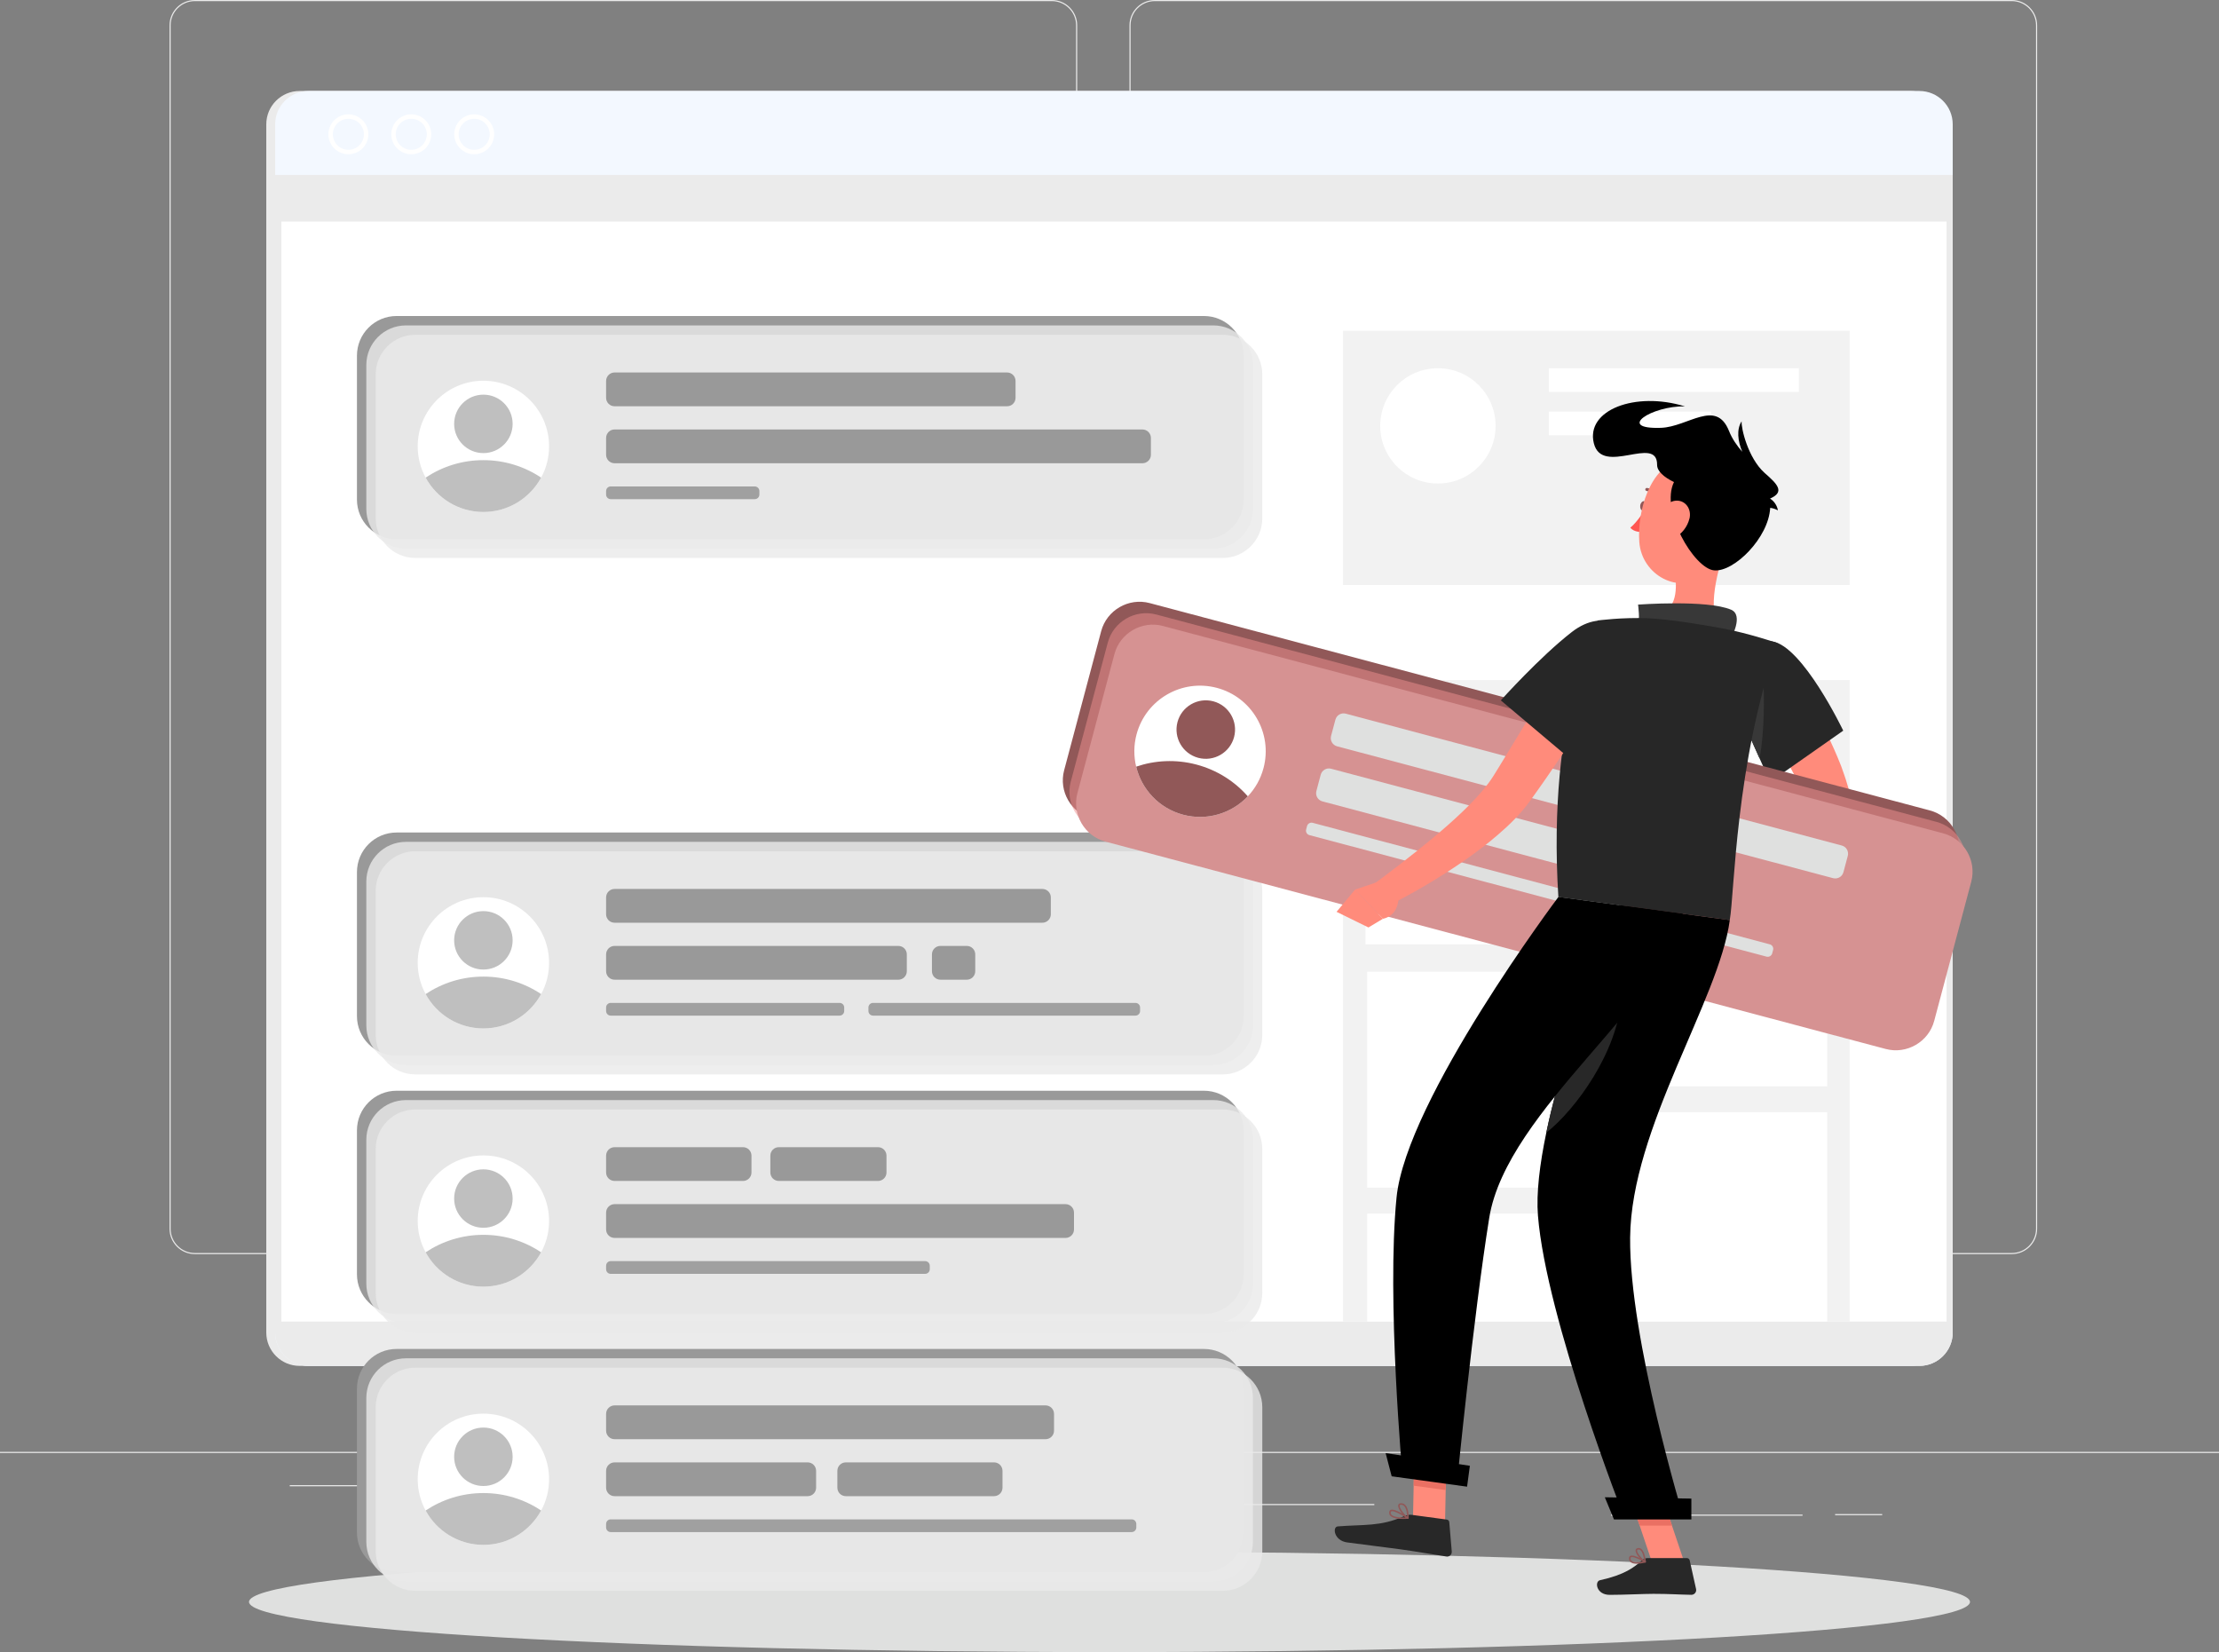 <svg width="360" height="268" viewBox="0 0 360 268" fill="none" xmlns="http://www.w3.org/2000/svg">
<rect x="0" y="0" width="360" height="268" fill="#808080" stroke="none"/>
<g clip-path="url(#clip0_43_9973)">
<path d="M360 235.519H0V235.698H360V235.519Z" fill="#EBEBEB"/>
<path d="M305.359 245.61H297.72V245.79H305.359V245.61Z" fill="#EBEBEB"/>
<path d="M292.435 245.696H261.367V245.876H292.435V245.696Z" fill="#EBEBEB"/>
<path d="M222.963 243.977H170.532V244.157H222.963V243.977Z" fill="#EBEBEB"/>
<path d="M140.371 247.106H123.732V247.286H140.371V247.106Z" fill="#EBEBEB"/>
<path d="M84.924 244.071H62.014V244.25H84.924V244.071Z" fill="#EBEBEB"/>
<path d="M110.333 244.071H88.92V244.25H110.333V244.071Z" fill="#EBEBEB"/>
<path d="M68.875 240.92H47.009V241.1H68.875V240.92Z" fill="#EBEBEB"/>
<path d="M170.647 203.44H31.615C29.347 203.44 27.504 201.599 27.504 199.333V4.107C27.504 1.841 29.347 0 31.615 0H170.647C172.915 0 174.758 1.841 174.758 4.107V199.333C174.758 201.599 172.915 203.44 170.647 203.44ZM31.615 0.18C29.448 0.18 27.684 1.942 27.684 4.107V199.333C27.684 201.498 29.448 203.26 31.615 203.26H170.647C172.814 203.26 174.578 201.498 174.578 199.333V4.107C174.578 1.942 172.814 0.18 170.647 0.18H31.615Z" fill="#EBEBEB"/>
<path d="M326.383 203.44H187.351C185.083 203.44 183.24 201.599 183.24 199.333V4.107C183.24 1.841 185.083 0 187.351 0H326.383C328.651 0 330.495 1.841 330.495 4.107V199.333C330.495 201.599 328.651 203.44 326.383 203.44ZM187.351 0.18C185.184 0.18 183.42 1.942 183.42 4.107V199.333C183.42 201.498 185.184 203.26 187.351 203.26H326.383C328.551 203.26 330.315 201.498 330.315 199.333V4.107C330.315 1.942 328.551 0.18 326.383 0.18H187.351Z" fill="#EBEBEB"/>
<path d="M309.946 14.759H48.615C45.624 14.759 43.2 17.181 43.2 20.168V216.164C43.2 219.151 45.624 221.572 48.615 221.572H309.946C312.936 221.572 315.36 219.151 315.36 216.164V20.168C315.36 17.181 312.936 14.759 309.946 14.759Z" fill="#EBEBEB"/>
<path d="M311.386 14.759H50.054C47.064 14.759 44.64 17.181 44.64 20.168V216.164C44.64 219.151 47.064 221.572 50.054 221.572H311.386C314.376 221.572 316.8 219.151 316.8 216.164V20.168C316.8 17.181 314.376 14.759 311.386 14.759Z" fill="#F3F8FF"/>
<path d="M44.64 28.741V216.164C44.64 219.141 47.074 221.572 50.054 221.572H311.386C314.367 221.572 316.8 219.141 316.8 216.164V28.741H44.64Z" fill="#EBEBEB"/>
<path d="M315.799 35.934H45.641V214.38H315.799V35.934Z" fill="white"/>
<path d="M56.52 25.023C54.735 25.023 53.28 23.57 53.28 21.786C53.28 20.002 54.735 18.549 56.52 18.549C58.306 18.549 59.76 20.002 59.76 21.786C59.76 23.57 58.306 25.023 56.52 25.023ZM56.52 19.269C55.131 19.269 54 20.398 54 21.786C54 23.174 55.131 24.303 56.52 24.303C57.91 24.303 59.04 23.174 59.04 21.786C59.04 20.398 57.91 19.269 56.52 19.269Z" fill="white"/>
<path d="M66.722 25.023C64.937 25.023 63.482 23.57 63.482 21.786C63.482 20.002 64.937 18.549 66.722 18.549C68.508 18.549 69.962 20.002 69.962 21.786C69.962 23.57 68.508 25.023 66.722 25.023ZM66.722 19.269C65.333 19.269 64.202 20.398 64.202 21.786C64.202 23.174 65.333 24.303 66.722 24.303C68.112 24.303 69.242 23.174 69.242 21.786C69.242 20.398 68.112 19.269 66.722 19.269Z" fill="white"/>
<path d="M76.932 25.023C75.147 25.023 73.692 23.57 73.692 21.786C73.692 20.002 75.147 18.549 76.932 18.549C78.718 18.549 80.172 20.002 80.172 21.786C80.172 23.57 78.718 25.023 76.932 25.023ZM76.932 19.269C75.543 19.269 74.412 20.398 74.412 21.786C74.412 23.174 75.543 24.303 76.932 24.303C78.322 24.303 79.452 23.174 79.452 21.786C79.452 20.398 78.322 19.269 76.932 19.269Z" fill="white"/>
<path d="M316.8 28.382H44.64V29.101H316.8V28.382Z" fill="#EBEBEB"/>
<path d="M193.385 53.656H68.883V180.417H193.385V53.656Z" fill="white"/>
<path d="M300.082 53.656H217.879V94.891H300.082V53.656Z" fill="#F2F2F2"/>
<path d="M233.28 78.434C238.45 78.434 242.64 74.248 242.64 69.084C242.64 63.92 238.45 59.734 233.28 59.734C228.111 59.734 223.92 63.92 223.92 69.084C223.92 74.248 228.111 78.434 233.28 78.434Z" fill="white"/>
<path d="M291.838 59.734H251.28V63.567H291.838V59.734Z" fill="white"/>
<path d="M277.603 66.768H251.28V70.602H277.603V66.768Z" fill="white"/>
<path d="M300.082 110.319H217.879V214.38H300.082V110.319Z" fill="#F2F2F2"/>
<path d="M256.594 118.166H221.53V153.193H256.594V118.166Z" fill="white"/>
<path d="M256.867 157.638H221.803V192.666H256.867V157.638Z" fill="white"/>
<path d="M296.439 118.166H261.375V136.744H296.439V118.166Z" fill="white"/>
<path d="M296.439 141.196H261.375V176.224H296.439V141.196Z" fill="white"/>
<path d="M256.867 196.866H221.803V214.38H256.867V196.866Z" fill="white"/>
<path d="M296.439 180.424H261.375V214.38H296.439V180.424Z" fill="white"/>
<path d="M180 268C257.1 268 319.601 264.355 319.601 259.858C319.601 255.361 257.1 251.716 180 251.716C102.901 251.716 40.399 255.361 40.399 259.858C40.399 264.355 102.901 268 180 268Z" fill="#DFE0DF"/>
<path d="M195.314 218.825H64.347C60.791 218.825 57.91 221.704 57.91 225.255V248.595C57.91 252.146 60.791 255.025 64.347 255.025H195.314C198.869 255.025 201.751 252.146 201.751 248.595V225.255C201.751 221.704 198.869 218.825 195.314 218.825Z" fill="#999999"/>
<path opacity="0.8" d="M196.833 220.342H65.865C62.311 220.342 59.429 223.221 59.429 226.773V250.112C59.429 253.663 62.311 256.542 65.865 256.542H196.833C200.388 256.542 203.27 253.663 203.27 250.112V226.773C203.27 223.221 200.388 220.342 196.833 220.342Z" fill="#EAEAEA"/>
<path opacity="0.8" d="M198.353 221.86H67.385C63.83 221.86 60.948 224.739 60.948 228.29V251.637C60.948 255.188 63.83 258.067 67.385 258.067H198.353C201.908 258.067 204.79 255.188 204.79 251.637V228.29C204.79 224.739 201.908 221.86 198.353 221.86Z" fill="#EAEAEA"/>
<path d="M169.625 227.981H99.706C98.946 227.981 98.331 228.596 98.331 229.355V232.088C98.331 232.846 98.946 233.462 99.706 233.462H169.625C170.384 233.462 171 232.846 171 232.088V229.355C171 228.596 170.384 227.981 169.625 227.981Z" fill="#999999"/>
<path d="M131.026 237.223H99.706C98.946 237.223 98.331 237.838 98.331 238.597V241.33C98.331 242.089 98.946 242.704 99.706 242.704H131.026C131.785 242.704 132.401 242.089 132.401 241.33V238.597C132.401 237.838 131.785 237.223 131.026 237.223Z" fill="#999999"/>
<path d="M161.266 237.223H137.225C136.465 237.223 135.85 237.838 135.85 238.597V241.33C135.85 242.089 136.465 242.704 137.225 242.704H161.266C162.025 242.704 162.641 242.089 162.641 241.33V238.597C162.641 237.838 162.025 237.223 161.266 237.223Z" fill="#999999"/>
<path d="M183.6 246.466H99.079C98.666 246.466 98.331 246.801 98.331 247.214V247.782C98.331 248.195 98.666 248.53 99.079 248.53H183.6C184.014 248.53 184.349 248.195 184.349 247.782V247.214C184.349 246.801 184.014 246.466 183.6 246.466Z" fill="#A0A0A0"/>
<path d="M89.079 239.964C89.079 241.805 88.611 243.531 87.79 245.034C85.99 248.35 82.469 250.609 78.423 250.609C74.376 250.609 70.848 248.35 69.055 245.034C68.235 243.531 67.767 241.805 67.767 239.964C67.767 234.08 72.54 229.319 78.423 229.319C84.305 229.319 89.079 234.087 89.079 239.964Z" fill="white"/>
<path d="M87.79 245.034C85.99 248.35 82.469 250.608 78.422 250.608C74.376 250.608 70.848 248.35 69.055 245.034C71.741 243.243 74.959 242.2 78.422 242.2C81.886 242.2 85.111 243.243 87.79 245.034Z" fill="#BFBFBF"/>
<path d="M78.422 241.057C81.043 241.057 83.167 238.935 83.167 236.317C83.167 233.699 81.043 231.577 78.422 231.577C75.802 231.577 73.678 233.699 73.678 236.317C73.678 238.935 75.802 241.057 78.422 241.057Z" fill="#BFBFBF"/>
<path d="M195.314 176.936H64.347C60.791 176.936 57.91 179.815 57.91 183.366V206.705C57.91 210.257 60.791 213.136 64.347 213.136H195.314C198.869 213.136 201.751 210.257 201.751 206.705V183.366C201.751 179.815 198.869 176.936 195.314 176.936Z" fill="#999999"/>
<path opacity="0.8" d="M196.833 178.453H65.865C62.311 178.453 59.429 181.332 59.429 184.883V208.23C59.429 211.781 62.311 214.66 65.865 214.66H196.833C200.388 214.66 203.27 211.781 203.27 208.23V184.883C203.27 181.332 200.388 178.453 196.833 178.453Z" fill="#EAEAEA"/>
<path opacity="0.8" d="M198.353 179.971H67.385C63.83 179.971 60.948 182.85 60.948 186.401V209.741C60.948 213.292 63.83 216.171 67.385 216.171H198.353C201.908 216.171 204.79 213.292 204.79 209.741V186.401C204.79 182.85 201.908 179.971 198.353 179.971Z" fill="#EAEAEA"/>
<path d="M120.543 186.092H99.706C98.946 186.092 98.331 186.707 98.331 187.466V190.199C98.331 190.957 98.946 191.572 99.706 191.572H120.543C121.302 191.572 121.918 190.957 121.918 190.199V187.466C121.918 186.707 121.302 186.092 120.543 186.092Z" fill="#999999"/>
<path d="M142.445 186.092H126.353C125.593 186.092 124.978 186.707 124.978 187.466V190.199C124.978 190.957 125.593 191.572 126.353 191.572H142.445C143.204 191.572 143.82 190.957 143.82 190.199V187.466C143.82 186.707 143.204 186.092 142.445 186.092Z" fill="#999999"/>
<path d="M172.865 195.334H99.706C98.946 195.334 98.331 195.949 98.331 196.708V199.441C98.331 200.2 98.946 200.815 99.706 200.815H172.865C173.624 200.815 174.24 200.2 174.24 199.441V196.708C174.24 195.949 173.624 195.334 172.865 195.334Z" fill="#999999"/>
<path d="M150.091 204.576H99.079C98.666 204.576 98.331 204.911 98.331 205.324V205.893C98.331 206.306 98.666 206.641 99.079 206.641H150.091C150.505 206.641 150.84 206.306 150.84 205.893V205.324C150.84 204.911 150.505 204.576 150.091 204.576Z" fill="#A0A0A0"/>
<path d="M89.079 198.074C89.079 199.916 88.611 201.642 87.79 203.145C85.99 206.461 82.469 208.719 78.423 208.719C74.376 208.719 70.848 206.461 69.055 203.145C68.235 201.642 67.767 199.916 67.767 198.074C67.767 192.191 72.54 187.43 78.423 187.43C84.305 187.43 89.079 192.198 89.079 198.074Z" fill="white"/>
<path d="M87.79 203.145C85.99 206.461 82.469 208.719 78.422 208.719C74.376 208.719 70.848 206.461 69.055 203.145C71.741 201.354 74.959 200.311 78.422 200.311C81.886 200.311 85.111 201.354 87.79 203.145Z" fill="#BFBFBF"/>
<path d="M78.422 199.168C81.043 199.168 83.167 197.046 83.167 194.428C83.167 191.81 81.043 189.688 78.422 189.688C75.802 189.688 73.678 191.81 73.678 194.428C73.678 197.046 75.802 199.168 78.422 199.168Z" fill="#BFBFBF"/>
<path d="M195.314 135.047H64.347C60.791 135.047 57.91 137.925 57.91 141.477V164.823C57.91 168.375 60.791 171.254 64.347 171.254H195.314C198.869 171.254 201.751 168.375 201.751 164.823V141.477C201.751 137.925 198.869 135.047 195.314 135.047Z" fill="#999999"/>
<path opacity="0.8" d="M196.833 136.564H65.865C62.311 136.564 59.429 139.443 59.429 142.994V166.334C59.429 169.885 62.311 172.764 65.865 172.764H196.833C200.388 172.764 203.27 169.885 203.27 166.334V142.994C203.27 139.443 200.388 136.564 196.833 136.564Z" fill="#EAEAEA"/>
<path opacity="0.8" d="M198.353 138.082H67.385C63.83 138.082 60.948 140.961 60.948 144.512V167.859C60.948 171.41 63.83 174.289 67.385 174.289H198.353C201.908 174.289 204.79 171.41 204.79 167.859V144.512C204.79 140.961 201.908 138.082 198.353 138.082Z" fill="#EAEAEA"/>
<path d="M169.107 144.203H99.706C98.946 144.203 98.331 144.818 98.331 145.576V148.31C98.331 149.068 98.946 149.683 99.706 149.683H169.107C169.866 149.683 170.482 149.068 170.482 148.31V145.576C170.482 144.818 169.866 144.203 169.107 144.203Z" fill="#999999"/>
<path d="M145.743 153.445H99.706C98.946 153.445 98.331 154.06 98.331 154.819V157.552C98.331 158.311 98.946 158.926 99.706 158.926H145.743C146.502 158.926 147.118 158.311 147.118 157.552V154.819C147.118 154.06 146.502 153.445 145.743 153.445Z" fill="#999999"/>
<path d="M156.845 153.445H152.568C151.809 153.445 151.193 154.06 151.193 154.819V157.552C151.193 158.311 151.809 158.926 152.568 158.926H156.845C157.604 158.926 158.22 158.311 158.22 157.552V154.819C158.22 154.06 157.604 153.445 156.845 153.445Z" fill="#999999"/>
<path d="M136.21 162.687H99.079C98.666 162.687 98.331 163.022 98.331 163.435V164.004C98.331 164.417 98.666 164.752 99.079 164.752H136.21C136.623 164.752 136.959 164.417 136.959 164.004V163.435C136.959 163.022 136.623 162.687 136.21 162.687Z" fill="#A0A0A0"/>
<path d="M184.212 162.687H141.638C141.225 162.687 140.89 163.022 140.89 163.435V164.004C140.89 164.417 141.225 164.752 141.638 164.752H184.212C184.626 164.752 184.961 164.417 184.961 164.004V163.435C184.961 163.022 184.626 162.687 184.212 162.687Z" fill="#A0A0A0"/>
<path d="M89.079 156.185C89.079 158.027 88.611 159.753 87.79 161.256C85.99 164.572 82.469 166.83 78.423 166.83C74.376 166.83 70.848 164.572 69.055 161.256C68.235 159.753 67.767 158.027 67.767 156.185C67.767 150.302 72.54 145.54 78.423 145.54C84.305 145.54 89.079 150.309 89.079 156.185Z" fill="white"/>
<path d="M87.79 161.256C85.99 164.572 82.469 166.83 78.422 166.83C74.376 166.83 70.848 164.572 69.055 161.256C71.741 159.465 74.959 158.422 78.422 158.422C81.886 158.422 85.111 159.465 87.79 161.256Z" fill="#BFBFBF"/>
<path d="M83.167 152.539C83.167 155.157 81.043 157.279 78.422 157.279C75.802 157.279 73.678 155.157 73.678 152.539C73.678 149.921 75.802 147.799 78.422 147.799C81.043 147.799 83.167 149.921 83.167 152.539Z" fill="#BFBFBF"/>
<path d="M195.314 51.261H64.347C60.791 51.261 57.91 54.14 57.91 57.691V81.038C57.91 84.589 60.791 87.468 64.347 87.468H195.314C198.869 87.468 201.751 84.589 201.751 81.038V57.691C201.751 54.14 198.869 51.261 195.314 51.261Z" fill="#999999"/>
<path opacity="0.8" d="M196.833 52.786H65.865C62.311 52.786 59.429 55.665 59.429 59.216V82.563C59.429 86.114 62.311 88.993 65.865 88.993H196.833C200.388 88.993 203.27 86.114 203.27 82.563V59.216C203.27 55.665 200.388 52.786 196.833 52.786Z" fill="#EAEAEA"/>
<path opacity="0.8" d="M198.353 54.303H67.385C63.83 54.303 60.948 57.182 60.948 60.734V84.08C60.948 87.632 63.83 90.51 67.385 90.51H198.353C201.908 90.51 204.79 87.632 204.79 84.08V60.734C204.79 57.182 201.908 54.303 198.353 54.303Z" fill="#EAEAEA"/>
<path d="M163.383 60.424H99.706C98.946 60.424 98.331 61.039 98.331 61.798V64.531C98.331 65.29 98.946 65.905 99.706 65.905H163.383C164.142 65.905 164.758 65.29 164.758 64.531V61.798C164.758 61.039 164.142 60.424 163.383 60.424Z" fill="#999999"/>
<path d="M185.343 69.667H99.706C98.946 69.667 98.331 70.282 98.331 71.04V73.773C98.331 74.532 98.946 75.147 99.706 75.147H185.343C186.102 75.147 186.718 74.532 186.718 73.773V71.04C186.718 70.282 186.102 69.667 185.343 69.667Z" fill="#999999"/>
<path d="M122.451 78.909H99.079C98.666 78.909 98.331 79.244 98.331 79.657V80.225C98.331 80.638 98.666 80.973 99.079 80.973H122.451C122.864 80.973 123.199 80.638 123.199 80.225V79.657C123.199 79.244 122.864 78.909 122.451 78.909Z" fill="#A0A0A0"/>
<path d="M89.079 72.407C89.079 74.248 88.611 75.975 87.79 77.478C85.99 80.793 82.469 83.052 78.423 83.052C74.376 83.052 70.848 80.793 69.055 77.478C68.235 75.975 67.767 74.248 67.767 72.407C67.767 66.523 72.54 61.762 78.423 61.762C84.305 61.762 89.079 66.531 89.079 72.407Z" fill="white"/>
<path d="M87.79 77.478C85.99 80.793 82.469 83.052 78.422 83.052C74.376 83.052 70.848 80.793 69.055 77.478C71.741 75.687 74.959 74.644 78.422 74.644C81.886 74.644 85.111 75.687 87.79 77.478Z" fill="#BFBFBF"/>
<path d="M78.422 73.5C81.043 73.5 83.167 71.378 83.167 68.76C83.167 66.143 81.043 64.02 78.422 64.02C75.802 64.02 73.678 66.143 73.678 68.76C73.678 71.378 75.802 73.5 78.422 73.5Z" fill="#BFBFBF"/>
<path d="M287.374 148.273L282.651 150.726L287.936 154.84C287.936 154.84 291.492 151.863 290.124 149.798L287.374 148.273Z" fill="#FF8B7B"/>
<path d="M279.951 155.732L284.465 158.868L287.943 154.84L282.651 150.726L279.951 155.732Z" fill="#FF8B7B"/>
<path d="M289.202 107.492C289.858 108.341 290.412 109.103 290.966 109.923C291.521 110.729 292.068 111.549 292.594 112.376C293.645 114.03 294.638 115.727 295.567 117.468C296.51 119.201 297.353 121.014 298.13 122.87L298.699 124.272L299.21 125.718C299.383 126.192 299.527 126.696 299.678 127.192L299.902 127.94L299.959 128.127L300.038 128.437C300.103 128.674 300.132 128.89 300.168 129.113C300.384 130.824 300.139 132.04 299.88 133.184C299.606 134.313 299.246 135.327 298.865 136.298C298.087 138.233 297.18 140.002 296.215 141.714C294.271 145.138 292.097 148.281 289.67 151.337L286.358 149.208C287.95 145.893 289.505 142.476 290.858 139.132C291.535 137.456 292.14 135.773 292.601 134.147C292.831 133.342 293.018 132.543 293.112 131.831C293.213 131.134 293.198 130.45 293.126 130.292C293.119 130.278 293.112 130.263 293.112 130.278C293.105 130.263 293.126 130.321 293.098 130.249L293.04 130.098L292.81 129.508C292.658 129.113 292.514 128.717 292.327 128.329L291.802 127.149L291.233 125.969C290.448 124.402 289.606 122.841 288.698 121.294C287.784 119.755 286.841 118.216 285.854 116.706C284.897 115.195 283.817 113.663 282.852 112.275L289.202 107.492Z" fill="#FF8B7B"/>
<path d="M299.038 118.525L287.18 126.833C287.18 126.833 286.474 125.279 285.459 123.013C284.645 121.208 283.63 118.957 282.622 116.684C282.212 115.763 281.808 114.843 281.412 113.944C278.669 107.701 281.873 103.205 287.504 104.04C292.464 104.78 299.038 118.525 299.038 118.525Z" fill="#272727"/>
<path d="M286.028 109.88C286.265 112.117 286.28 119.007 285.459 123.013C284.645 121.208 283.63 118.957 282.622 116.684L286.028 109.88Z" fill="#383838"/>
<path d="M303.768 166.449L177.207 132.817C173.787 131.911 171.728 128.365 172.642 124.948L178.647 102.393C179.554 98.976 183.104 96.919 186.524 97.832L313.085 131.465C316.505 132.371 318.564 135.917 317.65 139.333L311.645 161.889C310.738 165.305 307.188 167.362 303.768 166.449Z" fill="#915858"/>
<path opacity="0.5" d="M304.841 168.305L178.28 134.673C174.86 133.766 172.8 130.22 173.715 126.804L179.72 104.248C180.627 100.832 184.176 98.775 187.596 99.688L314.158 133.32C317.578 134.227 319.637 137.773 318.723 141.189L312.718 163.745C311.811 167.161 308.261 169.218 304.841 168.305Z" fill="#F09191"/>
<path d="M305.921 170.16L179.36 136.528C175.94 135.622 173.88 132.076 174.795 128.66L180.8 106.104C181.707 102.687 185.256 100.63 188.676 101.544L315.238 135.176C318.658 136.082 320.717 139.628 319.803 143.045L313.798 165.6C312.891 169.017 309.341 171.074 305.921 170.16Z" fill="#D69292"/>
<path d="M298.801 137.158L218.332 115.769C217.598 115.574 216.845 116.01 216.65 116.743L215.946 119.384C215.751 120.118 216.188 120.87 216.922 121.065L297.39 142.454C298.124 142.649 298.877 142.213 299.072 141.48L299.776 138.838C299.971 138.105 299.535 137.353 298.801 137.158Z" fill="#DFE0DF"/>
<path d="M266.779 138.213L215.951 124.702C215.217 124.507 214.464 124.944 214.268 125.677L213.565 128.318C213.37 129.051 213.806 129.804 214.54 129.999L265.368 143.509C266.102 143.704 266.855 143.268 267.05 142.535L267.754 139.893C267.949 139.16 267.513 138.408 266.779 138.213Z" fill="#DFE0DF"/>
<path d="M287.129 153.189L212.964 133.476C212.565 133.37 212.155 133.607 212.048 134.006L211.902 134.556C211.796 134.955 212.033 135.365 212.433 135.471L286.597 155.184C286.997 155.29 287.407 155.053 287.513 154.653L287.66 154.104C287.766 153.705 287.528 153.295 287.129 153.189Z" fill="#DFE0DF"/>
<path d="M204.984 124.61C204.509 126.387 203.616 127.933 202.435 129.177C199.843 131.925 195.862 133.198 191.945 132.162C188.028 131.119 185.206 128.034 184.327 124.366C183.924 122.697 183.917 120.913 184.385 119.137C185.897 113.455 191.736 110.074 197.424 111.585C203.112 113.095 206.496 118.928 204.984 124.61Z" fill="white"/>
<path d="M202.436 129.177C199.844 131.925 195.862 133.198 191.945 132.162C188.028 131.119 185.206 128.034 184.328 124.366C187.38 123.323 190.764 123.143 194.112 124.028C197.46 124.919 200.304 126.754 202.436 129.177Z" fill="#915858"/>
<path d="M200.211 119.568C199.534 122.1 196.935 123.603 194.4 122.934C191.866 122.258 190.361 119.662 191.031 117.13C191.707 114.598 194.307 113.095 196.841 113.764C199.375 114.44 200.88 117.037 200.211 119.568Z" fill="#915858"/>
<path d="M280.037 88.59C278.683 92.258 276.833 99.077 279.079 102.026C279.079 102.026 277.423 105.701 270.389 104.572C262.649 103.335 267.307 100.141 267.307 100.141C271.692 99.81 272.088 96.66 271.822 93.603L280.044 88.597L280.037 88.59Z" fill="#FF8B7B"/>
<path d="M265.709 101.357C266.105 100.695 265.752 98.077 265.752 98.077C265.752 98.077 276.955 97.25 280.843 98.904C282.939 99.796 280.829 103.522 280.829 103.522L265.709 101.357Z" fill="#383838"/>
<path d="M267.099 82.138C267.034 82.556 266.753 82.858 266.48 82.815C266.206 82.771 266.041 82.397 266.105 81.98C266.17 81.563 266.451 81.261 266.725 81.304C266.998 81.347 267.164 81.721 267.099 82.138Z" fill="#915858"/>
<path d="M267.07 82.347C267.07 82.347 265.731 84.606 264.5 85.598C265.126 86.404 266.436 86.288 266.436 86.288L267.07 82.347Z" fill="#FF5652"/>
<path d="M268.805 80.851C268.719 80.851 268.633 80.801 268.589 80.722C268.078 79.751 267.185 79.657 267.149 79.65C267.013 79.635 266.912 79.513 266.926 79.377C266.941 79.24 267.056 79.139 267.193 79.154C267.243 79.154 268.381 79.276 269.029 80.484C269.093 80.606 269.05 80.757 268.928 80.822C268.892 80.844 268.849 80.851 268.813 80.851H268.805Z" fill="#915858"/>
<path d="M234.425 247.624L229.227 246.926L229.471 234.713L234.67 235.411L234.425 247.624Z" fill="#FF8B7B"/>
<path d="M273.233 253.356H267.991L263.902 241.222H269.143L273.233 253.356Z" fill="#FF8B7B"/>
<path d="M267.286 252.752H273.68C273.896 252.752 274.083 252.903 274.126 253.112L275.163 257.772C275.271 258.254 274.889 258.715 274.393 258.707C272.333 258.671 270.836 258.549 268.244 258.549C266.653 258.549 263.362 258.715 261.159 258.715C258.956 258.715 258.668 256.542 259.568 256.341C263.607 255.456 265.133 254.241 266.429 253.076C266.66 252.867 266.969 252.752 267.279 252.752H267.286Z" fill="#282828"/>
<path d="M229.047 245.739L234.728 246.502C234.944 246.53 235.102 246.703 235.124 246.919L235.527 251.673C235.57 252.169 235.145 252.572 234.656 252.493C232.611 252.184 229.666 251.666 227.096 251.313C224.086 250.911 222.077 250.68 218.549 250.206C216.418 249.918 216.116 247.681 217.037 247.609C221.228 247.271 223.942 247.66 227.751 245.969C228.161 245.782 228.608 245.675 229.061 245.732L229.047 245.739Z" fill="#282828"/>
<path d="M229.471 234.713L229.342 241.007L234.547 241.711L234.67 235.418L229.471 234.713Z" fill="#EA7063"/>
<path d="M269.151 241.222H263.902L266.011 247.48H271.26L269.151 241.222Z" fill="#EA7063"/>
<path d="M259.2 100.659C259.2 100.659 250.942 115.512 252.821 145.504C261.202 146.634 276.552 148.705 280.628 149.259C281.398 145.023 281.528 123.855 288.36 104.32C288.36 104.32 283.724 102.723 279.209 101.889C275.681 101.242 270.547 100.429 267.387 100.292C263.218 100.112 259.193 100.652 259.193 100.652L259.2 100.659Z" fill="#272727"/>
<path d="M262.397 108.233C261.238 110.225 260.021 112.153 258.826 114.109L255.103 119.892C253.865 121.82 252.569 123.718 251.266 125.617C250.618 126.567 249.948 127.509 249.279 128.451L248.263 129.868C247.889 130.379 247.457 130.954 247.032 131.443C245.333 133.443 243.49 135.047 241.632 136.571C239.753 138.067 237.838 139.456 235.879 140.743C231.963 143.339 227.945 145.612 223.726 147.662L221.731 144.267C225.339 141.628 228.939 138.844 232.366 136.018C234.072 134.593 235.743 133.141 237.305 131.637C238.867 130.148 240.336 128.58 241.495 127.027C241.798 126.624 242.021 126.279 242.302 125.847L243.187 124.416L244.951 121.525L248.479 115.713L252.007 109.887C253.21 107.967 254.383 106.01 255.6 104.104L262.397 108.226V108.233Z" fill="#FF8B7B"/>
<path d="M264.96 107.046C264.284 112.009 255.586 123.826 255.586 123.826L243.483 113.613C243.483 113.613 249.819 106.543 255.025 102.508C260.288 98.43 265.709 101.594 264.968 107.046H264.96Z" fill="#272727"/>
<path d="M224.367 142.778L219.838 144.31L224.367 149.036C224.367 149.036 227.139 148.705 226.887 144.9L224.367 142.778Z" fill="#FF8B7B"/>
<path d="M216.835 147.914L222.012 150.453L224.367 149.036L219.838 144.31L216.835 147.914Z" fill="#FF8B7B"/>
<path d="M281.405 82.966C280.268 88.043 279.857 91.072 276.848 93.287C272.312 96.617 266.357 93.258 265.954 87.943C265.594 83.16 267.517 75.665 272.866 74.428C278.137 73.213 282.55 77.888 281.413 82.966H281.405Z" fill="#FF8B7B"/>
<path d="M288.439 82.786C288.295 81.908 287.712 81.203 287.158 80.88C289.613 79.808 288.382 78.549 286.287 76.722C283.572 74.291 282.442 69.393 282.557 68.343C281.7 69.645 281.931 71.566 282.658 73.292C281.787 72.292 281.009 71.177 280.505 69.911C278.403 64.639 273.859 69.249 269.475 69.4C262.109 69.652 267.941 65.804 273.348 65.919C265.291 63.452 257.256 66.509 258.574 71.889C259.906 77.327 268.891 70.429 268.841 75.413C268.834 76.42 269.943 77.413 271.577 78.197C269.309 82.858 274.839 92.222 278.086 92.524C281.326 92.826 286.942 87.231 287.187 82.383C287.59 82.419 288.058 82.577 288.439 82.786Z" fill="black"/>
<path d="M274.09 84.116C273.759 85.483 272.837 86.562 271.844 87.152C270.353 88.036 269.158 86.806 269.201 85.166C269.237 83.692 270.058 81.448 271.743 81.232C273.399 81.024 274.472 82.556 274.097 84.116H274.09Z" fill="#FF8B7B"/>
<path d="M273.154 246.264H263.542C263.542 246.264 250.856 213.948 249.509 197.183C249.221 193.565 249.797 188.847 250.863 183.747C252.677 175.03 255.881 165.198 258.495 157.876C260.821 151.366 262.685 146.835 262.685 146.835C262.685 146.835 269.986 147.82 280.635 149.259C278.871 162.27 264.629 182.963 264.464 200.757C264.305 217.149 273.154 246.264 273.154 246.264Z" fill="black"/>
<path d="M263.038 161.946C262.412 170.642 255.716 179.892 250.863 183.754C252.677 175.037 255.881 165.205 258.495 157.883C259.856 157.696 262.008 160.379 263.038 161.946Z" fill="#282828"/>
<path d="M252.828 145.504C252.828 145.504 228.147 178.338 226.57 194.248C224.928 210.798 227.556 239.539 227.556 239.539L236.362 240.726C236.362 240.726 239.019 213.704 241.603 197.578C244.411 180 271.152 161.824 272.988 148.216C264.391 147.058 252.828 145.497 252.828 145.497V145.504Z" fill="black"/>
<path d="M261.843 246.48H274.399V243.1L260.359 242.884L261.843 246.48Z" fill="black"/>
<path d="M225.778 239.482L238.011 241.165L238.464 237.777L224.799 235.72L225.778 239.482Z" fill="black"/>
<path d="M265.551 253.665C265.155 253.665 264.781 253.601 264.543 253.399C264.356 253.241 264.269 253.018 264.284 252.745C264.298 252.536 264.406 252.443 264.5 252.392C265.076 252.097 266.775 253.133 266.962 253.255C267.005 253.284 267.027 253.335 267.02 253.378C267.013 253.428 266.977 253.464 266.926 253.478C266.566 253.565 266.041 253.665 265.551 253.665ZM264.773 252.579C264.709 252.579 264.651 252.587 264.615 252.608C264.579 252.622 264.543 252.658 264.536 252.752C264.521 252.946 264.579 253.097 264.701 253.205C264.989 253.45 265.673 253.478 266.566 253.299C265.976 252.953 265.177 252.579 264.773 252.579Z" fill="#915858"/>
<path d="M266.897 253.486C266.897 253.486 266.854 253.486 266.84 253.471C266.3 253.176 265.248 252.025 265.356 251.443C265.378 251.335 265.457 251.155 265.752 251.119C265.947 251.09 266.127 251.148 266.285 251.277C266.897 251.774 267.02 253.284 267.027 253.349C267.027 253.392 267.012 253.435 266.969 253.464C266.948 253.478 266.926 253.486 266.904 253.486H266.897ZM265.839 251.364C265.839 251.364 265.803 251.364 265.781 251.364C265.623 251.385 265.608 251.457 265.601 251.486C265.536 251.831 266.206 252.702 266.746 253.104C266.688 252.666 266.516 251.781 266.127 251.464C266.04 251.393 265.947 251.357 265.839 251.357V251.364Z" fill="#915858"/>
<path d="M227.722 246.408C226.901 246.408 225.922 246.307 225.54 245.862C225.389 245.689 225.339 245.473 225.389 245.229C225.418 245.085 225.504 244.977 225.634 244.927C226.311 244.66 228.262 245.998 228.478 246.156C228.521 246.185 228.543 246.243 228.528 246.293C228.514 246.343 228.471 246.379 228.413 246.379C228.211 246.394 227.967 246.401 227.715 246.401L227.722 246.408ZM225.864 245.142C225.814 245.142 225.771 245.142 225.727 245.164C225.677 245.185 225.648 245.221 225.634 245.286C225.598 245.452 225.634 245.588 225.727 245.703C226.008 246.027 226.865 246.2 228.031 246.156C227.311 245.682 226.325 245.142 225.864 245.142Z" fill="#915858"/>
<path d="M228.413 246.386C228.413 246.386 228.37 246.386 228.348 246.365C227.758 245.998 226.671 244.711 226.844 244.135C226.88 244.006 226.995 243.855 227.312 243.855H227.348C227.6 243.862 227.823 243.963 228.003 244.157C228.593 244.79 228.543 246.207 228.543 246.264C228.543 246.307 228.514 246.351 228.478 246.372C228.456 246.379 228.442 246.386 228.42 246.386H228.413ZM227.312 244.099C227.11 244.099 227.088 244.178 227.081 244.207C226.973 244.552 227.7 245.552 228.291 246.02C228.276 245.603 228.204 244.739 227.823 244.322C227.686 244.178 227.528 244.106 227.34 244.099C227.333 244.099 227.326 244.099 227.312 244.099Z" fill="#915858"/>
</g>
<defs>
<clipPath id="clip0_43_9973">
<rect width="360" height="268" fill="white"/>
</clipPath>
</defs>
</svg>
